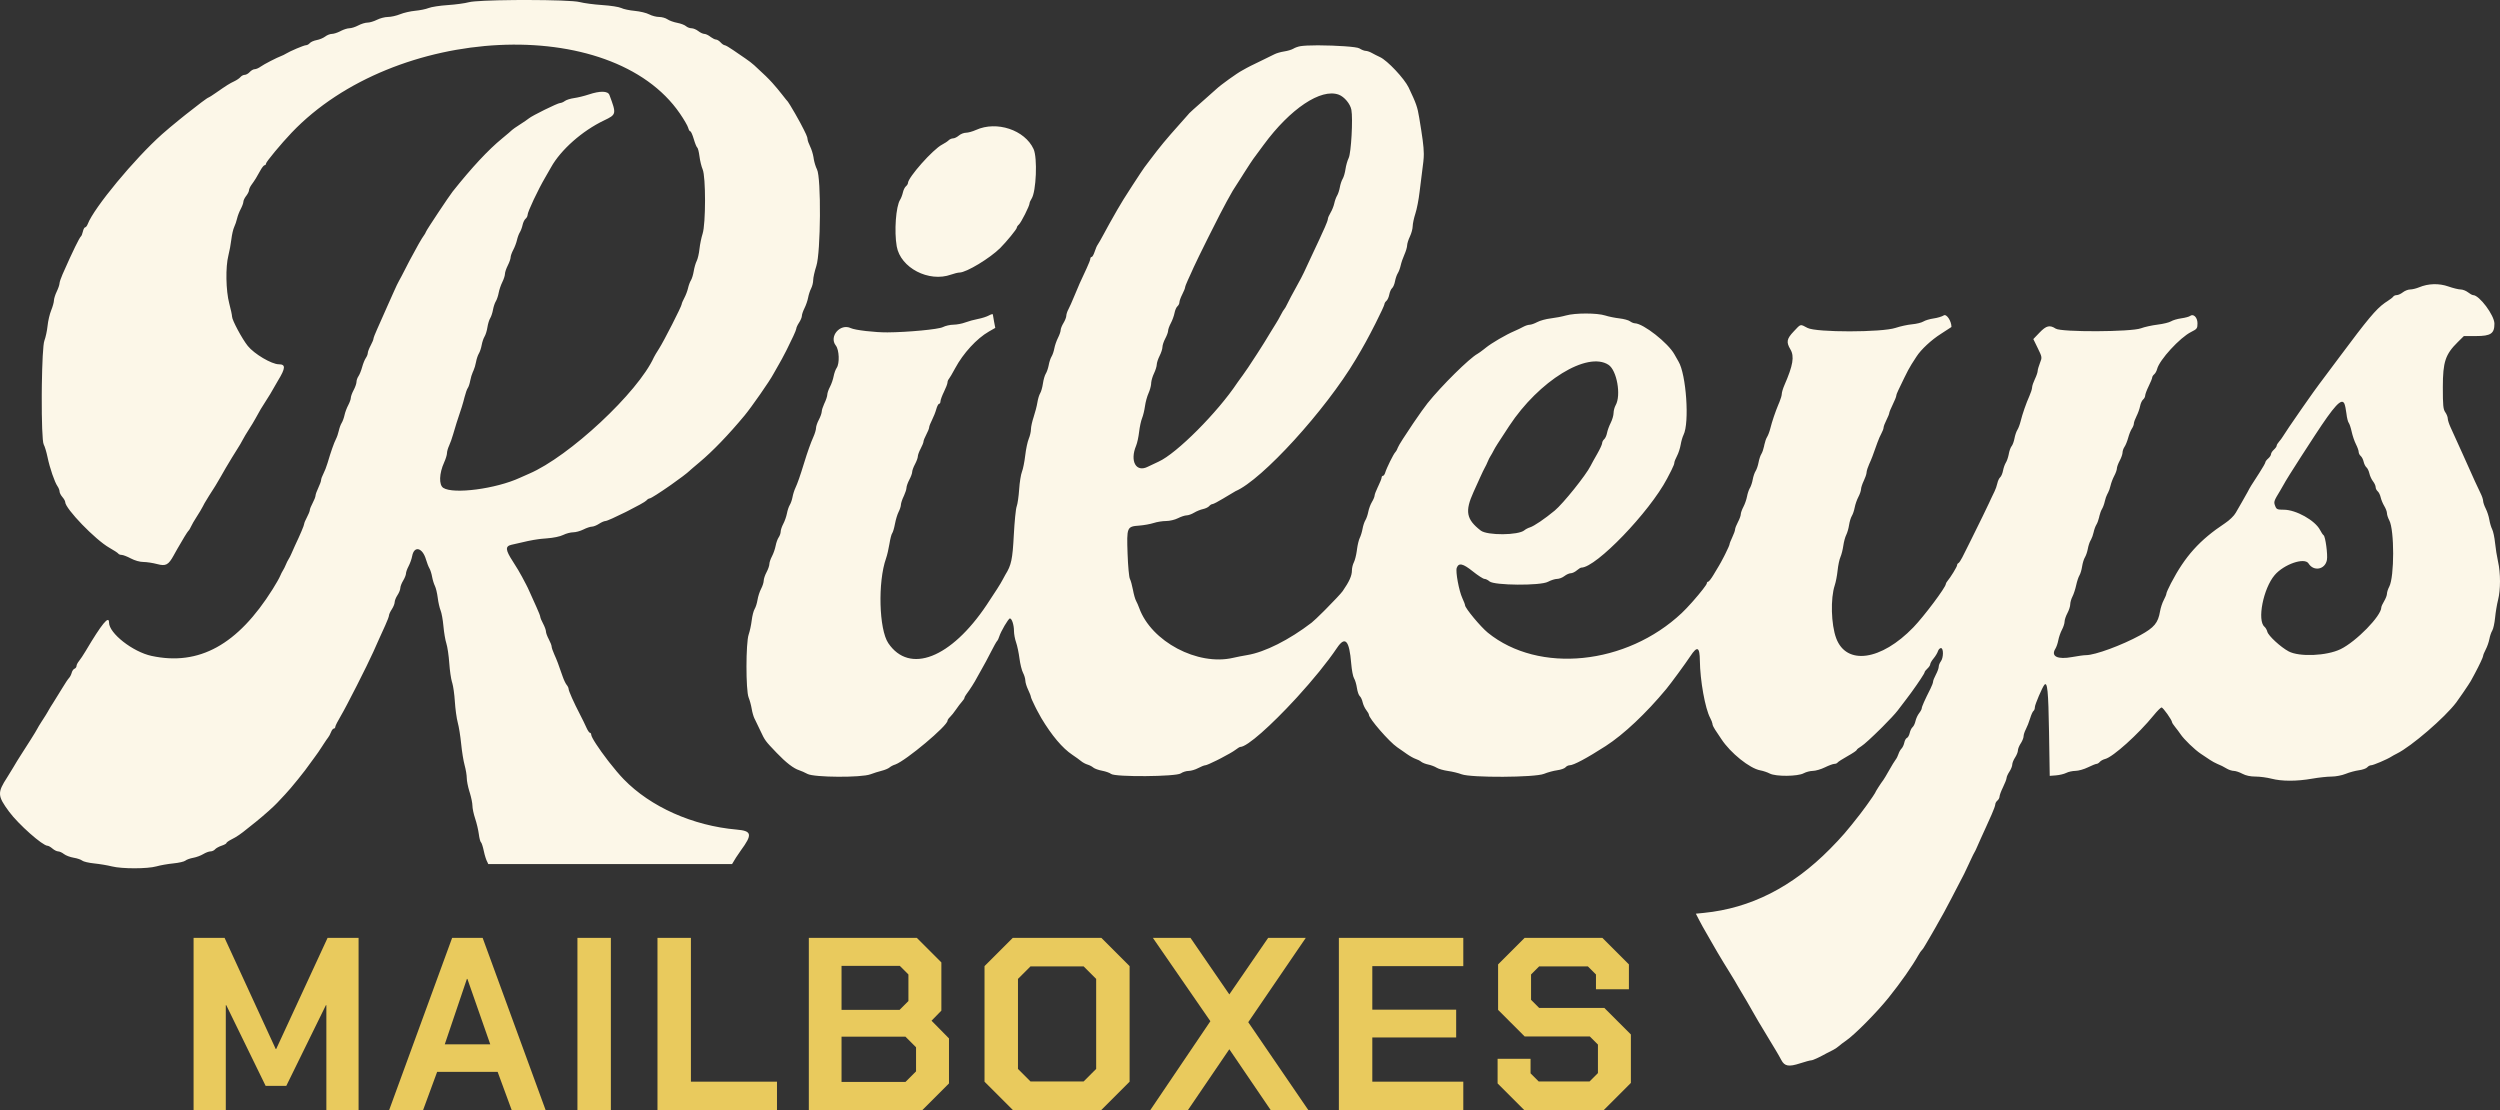 <?xml version="1.0" encoding="UTF-8"?>
<svg width="732px" height="325px" viewBox="0 0 732 325" version="1.1" xmlns="http://www.w3.org/2000/svg" xmlns:xlink="http://www.w3.org/1999/xlink">
    <rect x="0" y="0" width="732" height="325" fill="#333333" stroke="none"/>
    <title>logo-light</title>
    <g id="logo-light" stroke="none" stroke-width="1" fill="none" fill-rule="evenodd">
        <path d="M385.523,13.278 L386.25,13.278 C391.161,13.299 397.277,13.676 398.023,14.164 C398.63,14.562 399.46,14.89 399.867,14.894 C400.273,14.898 401.072,15.165 401.64,15.489 C402.211,15.813 403.31,16.371 404.084,16.729 C406.234,17.72 411.221,23.027 412.458,25.637 C414.696,30.359 415.024,31.304 415.556,34.524 C416.485,40.145 416.866,42.773 416.885,44.922 L416.885,45.258 C416.883,45.48 416.877,45.697 416.868,45.914 L416.85,46.255 C416.805,46.993 416.718,47.738 416.599,48.606 C416.321,50.639 415.893,54.069 415.648,56.229 C415.404,58.388 414.854,61.226 414.425,62.534 C413.997,63.843 413.641,65.518 413.633,66.255 C413.625,66.993 413.258,68.342 412.82,69.252 C412.38,70.161 412.013,71.332 412.005,71.858 C411.997,72.382 411.639,73.591 411.211,74.545 C410.78,75.498 410.29,76.927 410.12,77.719 C409.951,78.512 409.571,79.536 409.277,79.993 C408.981,80.451 408.614,81.516 408.46,82.362 C408.304,83.206 407.924,84.109 407.611,84.367 C407.299,84.625 406.927,85.462 406.783,86.228 C406.641,86.991 406.262,87.833 405.944,88.097 C405.628,88.36 405.367,88.794 405.367,89.06 C405.367,89.328 404.19,91.862 402.751,94.695 C400.485,99.154 399.348,101.223 396.972,105.217 C388.08,120.16 369.512,140.514 361.761,143.814 C361.575,143.892 360.205,144.707 358.664,145.655 L358.26,145.902 C356.716,146.843 355.286,147.592 355.031,147.592 C354.763,147.592 354.323,147.86 354.05,148.185 C353.78,148.511 352.965,148.903 352.241,149.057 C351.516,149.209 350.343,149.686 349.632,150.116 C348.924,150.546 347.937,150.9 347.442,150.9 C346.948,150.9 345.813,151.272 344.92,151.725 C344.009,152.191 342.48,152.553 341.433,152.553 C340.406,152.553 338.769,152.813 337.794,153.132 C336.817,153.452 334.919,153.794 333.576,153.894 C329.947,154.166 329.883,154.32 330.155,162.145 C330.277,165.715 330.584,169.015 330.832,169.481 C331.082,169.947 331.484,171.396 331.727,172.703 C331.967,174.01 332.375,175.451 332.631,175.907 C332.888,176.365 333.302,177.31 333.554,178.012 C337.077,187.83 350.665,195.042 361.066,192.611 C362.091,192.371 363.955,192.006 365.208,191.8 C370.331,190.954 377.481,187.354 384.035,182.325 C384.61,181.883 386.046,180.509 387.617,178.942 L388.144,178.413 C390.354,176.19 392.666,173.754 393.129,173.087 C395.098,170.244 395.845,168.563 395.845,166.974 C395.845,166.297 396.105,165.237 396.424,164.624 C396.722,164.048 397.089,162.589 397.271,161.286 L397.338,160.77 C397.517,159.468 397.863,158.04 398.139,157.5 C398.431,156.922 398.802,155.713 398.96,154.811 C399.12,153.91 399.494,152.781 399.795,152.303 C400.093,151.825 400.473,150.712 400.639,149.83 C400.805,148.949 401.284,147.668 401.702,146.98 C402.123,146.292 402.473,145.453 402.481,145.111 C402.488,144.789 402.9,143.699 403.416,142.626 L403.514,142.425 C404.072,141.287 404.533,140.124 404.535,139.84 C404.537,139.556 404.713,139.323 404.925,139.323 C405.137,139.323 405.436,138.905 405.588,138.393 C405.998,137.016 407.984,132.994 408.548,132.397 C408.818,132.111 409.167,131.473 409.323,130.981 C409.492,130.449 411.503,127.325 413.613,124.208 L414.022,123.606 C415.591,121.302 417.153,119.095 417.995,118.047 C422.114,112.916 430.221,104.905 432.611,103.602 C432.925,103.431 433.696,102.877 434.475,102.268 L434.833,101.985 L435.01,101.843 C436.755,100.427 440.893,98.017 443.457,96.921 C444.254,96.582 445.401,96.03 446.003,95.696 C446.608,95.362 447.45,95.089 447.873,95.089 C448.297,95.089 449.306,94.735 450.115,94.301 C450.926,93.867 452.693,93.386 454.042,93.23 C455.393,93.074 457.417,92.684 458.54,92.364 C461.191,91.609 467.624,91.613 469.982,92.372 C470.991,92.696 472.867,93.08 474.15,93.222 C475.435,93.366 476.832,93.745 477.255,94.067 C477.679,94.387 478.326,94.655 478.69,94.663 C481.166,94.711 488.443,100.429 490.28,103.769 C490.719,104.567 491.247,105.496 491.455,105.838 C493.733,109.562 494.716,123.84 492.934,127.336 C492.644,127.903 492.268,129.205 492.098,130.226 C491.928,131.249 491.441,132.734 491.015,133.528 C490.588,134.322 490.24,135.215 490.24,135.515 C490.24,135.822 490.035,136.375 489.428,137.603 L489.244,137.973 C488.95,138.556 488.58,139.27 488.116,140.15 C482.934,149.99 467.318,166.195 463.018,166.195 C462.804,166.195 462.197,166.567 461.673,167.022 C461.149,167.476 460.356,167.848 459.915,167.848 C459.473,167.848 458.638,168.222 458.06,168.675 C457.481,169.131 456.516,169.503 455.918,169.503 C455.319,169.503 454.112,169.887 453.236,170.354 C451.036,171.534 437.448,171.43 436.116,170.226 C435.678,169.829 435.02,169.503 434.653,169.503 C434.289,169.503 432.742,168.503 431.216,167.282 C428.322,164.966 427.115,164.706 426.532,166.275 C426.138,167.344 427.189,173.021 428.172,175.128 C428.608,176.063 428.966,177.002 428.966,177.214 C428.966,178.048 433.522,183.539 435.64,185.256 C450.557,197.355 476.226,194.748 492.426,179.489 C493.251,178.712 494.319,177.58 495.384,176.387 L495.783,175.937 C497.837,173.604 499.762,171.177 499.762,170.786 C499.762,170.534 499.931,170.328 500.137,170.328 C500.343,170.328 501.04,169.445 501.684,168.366 C501.765,168.231 501.846,168.094 501.928,167.957 L502.172,167.549 C502.495,167.009 502.801,166.499 503.02,166.134 L503.168,165.89 C503.21,165.819 503.247,165.759 503.276,165.711 C503.654,165.087 504.169,164.137 504.671,163.162 L504.921,162.674 L505.023,162.473 L505.221,162.075 C505.872,160.764 506.394,159.615 506.4,159.411 C506.408,159.163 506.775,158.215 507.215,157.306 C507.653,156.397 508.02,155.371 508.028,155.027 C508.036,154.682 508.414,153.706 508.87,152.859 C509.325,152.009 509.699,150.986 509.699,150.584 C509.699,150.182 510.044,149.205 510.466,148.413 C510.888,147.62 511.367,146.247 511.531,145.361 C511.681,144.549 512.012,143.543 512.297,143.013 L512.45,142.748 C512.733,142.218 513.059,141.212 513.2,140.4 C513.356,139.514 513.737,138.397 514.045,137.919 C514.353,137.442 514.74,136.306 514.906,135.397 C515.07,134.487 515.442,133.37 515.733,132.916 C516.002,132.496 516.34,131.513 516.52,130.649 L516.603,130.223 C516.785,129.358 517.125,128.374 517.398,127.955 C517.692,127.5 518.117,126.384 518.341,125.475 C518.84,123.458 519.825,120.55 520.739,118.374 L521.017,117.722 C521.402,116.795 521.706,115.759 521.706,115.347 C521.706,114.903 522.052,113.746 522.476,112.772 C525.005,106.982 525.445,104.355 524.232,102.304 C522.961,100.154 523.133,99.228 525.205,97.037 C527.359,94.759 527.014,94.847 529.248,96.02 C531.811,97.363 551.018,97.349 555.033,96 C556.4,95.54 558.572,95.069 559.861,94.953 C561.15,94.837 562.64,94.469 563.172,94.133 C563.705,93.799 565.058,93.396 566.177,93.238 C567.296,93.08 568.627,92.68 569.133,92.348 C569.94,91.82 571.387,93.987 571.387,95.724 C571.387,95.729 571.368,95.746 571.33,95.775 L571.23,95.847 C570.823,96.134 569.668,96.885 568.317,97.741 C565.514,99.512 562.44,102.374 561.146,104.413 C560.866,104.855 560.214,105.868 559.697,106.664 C559.181,107.459 558.234,109.228 557.593,110.591 C556.953,111.957 556.16,113.6 555.834,114.243 C555.508,114.887 555.233,115.63 555.227,115.896 C555.219,116.162 554.757,117.309 554.196,118.447 C553.636,119.584 553.175,120.707 553.173,120.943 C553.171,121.179 552.797,122.103 552.343,122.994 C551.886,123.886 551.514,124.873 551.514,125.189 C551.514,125.503 551.238,126.254 550.899,126.858 C550.559,127.462 550.021,128.699 549.7,129.608 C548.311,133.55 548.047,134.246 547.316,135.855 C546.922,136.723 546.59,137.747 546.538,138.233 L546.525,138.437 C546.471,138.92 546.126,139.925 545.717,140.77 C545.279,141.679 544.912,142.799 544.904,143.256 C544.896,143.716 544.544,144.737 544.121,145.531 C543.701,146.322 543.221,147.696 543.057,148.583 C542.894,149.469 542.516,150.584 542.218,151.064 C541.92,151.541 541.555,152.743 541.407,153.732 C541.261,154.724 540.885,156.027 540.57,156.632 C540.258,157.236 539.876,158.659 539.72,159.793 C539.565,160.926 539.187,162.413 538.883,163.095 C538.577,163.776 538.204,165.543 538.052,167.022 C537.902,168.499 537.526,170.452 537.219,171.362 C535.938,175.172 536.142,182.853 537.634,186.865 C540.618,194.892 550.791,193.461 560.236,183.685 C563.35,180.462 569.73,171.945 569.73,171.012 C569.73,170.844 569.92,170.482 570.152,170.208 C571.125,169.057 573.029,165.951 573.035,165.505 C573.039,165.241 573.209,164.962 573.411,164.886 C573.613,164.81 574.126,164.06 574.548,163.219 C574.962,162.398 575.387,161.552 575.815,160.697 L576.182,159.963 L576.901,158.523 L577.258,157.805 C579.631,153.032 581.821,148.551 582.443,147.178 C582.514,147.022 582.587,146.861 582.66,146.7 L582.997,145.971 C583.408,145.087 583.804,144.262 584.005,143.872 C584.299,143.302 584.665,142.245 584.821,141.523 C584.975,140.8 585.35,140.002 585.654,139.75 C585.956,139.5 586.331,138.623 586.485,137.801 C586.639,136.98 587.017,135.917 587.325,135.439 C587.61,134.998 587.958,133.997 588.135,133.13 L588.176,132.916 C588.325,132.072 588.655,131.129 588.935,130.725 L589.063,130.559 C589.346,130.156 589.682,129.214 589.838,128.369 C590.006,127.46 590.382,126.342 590.678,125.888 C590.973,125.433 591.397,124.317 591.621,123.408 C592.164,121.215 593.273,118.017 594.22,115.92 C594.61,115.054 594.942,114.028 594.993,113.542 L595.007,113.338 C595.061,112.854 595.404,111.85 595.813,111.005 C596.253,110.096 596.62,109.03 596.628,108.637 C596.636,108.243 596.94,107.179 597.302,106.272 C597.953,104.647 597.943,104.577 596.662,101.951 L595.359,99.28 L597.17,97.391 C599.15,95.328 600.165,95.079 601.916,96.226 C603.542,97.287 624.012,97.205 626.864,96.126 C627.889,95.738 630.085,95.252 631.743,95.049 C633.4,94.845 635.17,94.413 635.676,94.089 C636.18,93.765 637.526,93.37 638.665,93.208 C639.802,93.048 640.955,92.742 641.225,92.528 C642.214,91.742 643.425,92.918 643.425,94.661 C643.425,96.154 643.291,96.338 641.575,97.193 C638.28,98.836 632.277,105.374 631.604,108.051 C631.458,108.635 631.076,109.328 630.758,109.592 C630.437,109.856 630.171,110.282 630.163,110.539 C630.157,110.795 629.693,111.935 629.132,113.072 C628.572,114.209 628.113,115.443 628.111,115.812 C628.107,116.182 627.833,116.712 627.497,116.99 C627.161,117.268 626.768,118.131 626.622,118.907 C626.476,119.682 626.006,121.003 625.575,121.845 C625.147,122.686 624.794,123.666 624.794,124.024 C624.794,124.379 624.534,125.043 624.214,125.499 C623.896,125.952 623.411,127.152 623.139,128.161 C622.867,129.171 622.382,130.37 622.062,130.826 C621.744,131.281 621.482,132.033 621.482,132.497 C621.482,132.962 621.109,134.036 620.655,134.883 C620.198,135.733 619.826,136.756 619.826,137.158 C619.826,137.56 619.478,138.537 619.053,139.331 C618.629,140.122 618.139,141.419 617.964,142.211 C617.806,142.932 617.479,143.844 617.203,144.347 L617.041,144.624 C616.765,145.127 616.444,146.039 616.293,146.758 C616.127,147.552 615.755,148.575 615.466,149.033 C615.202,149.449 614.876,150.334 614.7,151.089 L614.603,151.534 C614.427,152.291 614.101,153.176 613.837,153.592 C613.547,154.05 613.174,155.073 613.008,155.867 C612.857,156.586 612.527,157.511 612.242,158.032 L612.08,158.308 C611.792,158.84 611.466,159.844 611.323,160.656 C611.166,161.544 610.784,162.673 610.474,163.169 C610.164,163.664 609.789,164.874 609.643,165.855 C609.497,166.838 609.147,168.016 608.862,168.473 C608.578,168.929 608.146,170.236 607.9,171.376 C607.655,172.515 607.167,174 606.813,174.678 C606.458,175.355 606.168,176.379 606.166,176.951 C606.164,177.522 605.792,178.683 605.335,179.533 C604.881,180.38 604.509,181.496 604.509,182.012 C604.509,182.529 604.162,183.599 603.74,184.39 C603.318,185.184 602.839,186.557 602.675,187.442 C602.511,188.328 602.131,189.445 601.83,189.923 C600.405,192.186 602.433,193.187 606.785,192.371 C608.378,192.072 610.184,191.828 610.796,191.828 C613.432,191.826 621.275,188.941 626.658,185.993 C630.762,183.745 631.891,182.385 632.457,179.013 C632.627,177.99 633.116,176.505 633.542,175.711 C633.969,174.918 634.317,174.062 634.317,173.812 C634.317,173.56 634.923,172.195 635.662,170.776 C639.806,162.837 644.039,158.136 651.488,153.196 C652.791,152.335 654.148,151.016 654.623,150.15 C655.085,149.311 655.908,147.882 656.454,146.972 C656.999,146.063 657.733,144.759 658.086,144.078 C658.82,142.659 659.103,142.199 661.531,138.467 C662.502,136.972 663.298,135.571 663.298,135.355 C663.298,135.137 663.671,134.641 664.125,134.252 C664.581,133.862 664.954,133.292 664.954,132.984 C664.954,132.676 665.326,132.087 665.783,131.675 C666.237,131.263 666.609,130.738 666.609,130.508 C666.609,130.276 666.92,129.746 667.298,129.328 C667.676,128.911 668.189,128.215 668.437,127.783 C668.855,127.053 671.196,123.62 673.621,120.13 L674.107,119.433 L674.543,118.807 C676.574,115.9 678.499,113.19 679.23,112.244 C679.271,112.192 679.343,112.097 679.443,111.966 L679.576,111.79 C680.449,110.631 682.694,107.627 685.106,104.391 C693.135,93.61 695.661,90.543 698.227,88.72 L698.427,88.58 C698.494,88.534 698.561,88.489 698.628,88.445 L698.83,88.313 L698.932,88.249 C699.788,87.709 700.609,87.073 700.755,86.837 C700.901,86.602 701.358,86.408 701.77,86.408 C702.181,86.408 702.991,86.036 703.57,85.58 C704.15,85.126 705.111,84.755 705.71,84.755 C706.306,84.755 707.481,84.467 708.32,84.119 C711.016,82.994 714.133,82.908 716.897,83.883 C718.257,84.361 719.862,84.755 720.465,84.755 C721.069,84.755 722.036,85.126 722.614,85.58 C723.193,86.036 723.87,86.408 724.118,86.408 C725.945,86.408 730.367,92.328 730.367,94.773 C730.367,97.677 729.302,98.397 724.997,98.397 L721.423,98.397 L719.646,100.154 C716.001,103.757 715.274,105.934 715.264,113.278 C715.258,118.725 715.366,119.84 715.981,120.709 C716.379,121.271 716.705,122.097 716.705,122.542 C716.705,122.988 717.078,124.155 717.534,125.137 C717.988,126.118 718.755,127.805 719.236,128.885 C719.716,129.964 720.581,131.871 721.157,133.122 C722.236,135.461 723.253,137.728 724.682,140.978 C725.133,142.001 725.851,143.526 726.278,144.366 C726.706,145.207 727.056,146.237 727.056,146.656 C727.056,147.074 727.403,148.097 727.827,148.927 C728.251,149.758 728.722,151.212 728.874,152.159 C729.026,153.104 729.4,154.372 729.707,154.973 C730.013,155.575 730.393,157.368 730.553,158.961 C730.712,160.552 731.108,163.029 731.432,164.464 C732.189,167.8 732.189,172.659 731.434,175.643 C731.108,176.927 730.716,179.279 730.561,180.87 C730.407,182.463 730.035,184.156 729.735,184.634 C729.432,185.114 729.052,186.229 728.888,187.115 C728.726,188 728.245,189.373 727.823,190.167 C727.401,190.958 727.056,191.814 727.056,192.064 C727.056,192.403 725.962,194.721 724.679,197.132 L724.411,197.632 L724.14,198.13 C723.922,198.528 723.603,199.111 723.433,199.427 C723.247,199.77 722.366,201.101 721.432,202.475 L721.08,202.99 C720.319,204.104 719.574,205.168 719.191,205.676 C715.853,210.107 706.01,218.584 701.802,220.653 C701.232,220.933 700.487,221.344 700.145,221.568 C698.966,222.338 694.888,224.073 694.256,224.073 C693.907,224.073 693.399,224.343 693.125,224.673 C692.85,225.002 691.755,225.388 690.692,225.53 C689.629,225.672 687.886,226.146 686.819,226.583 C685.742,227.025 683.902,227.379 682.679,227.381 C681.47,227.381 678.896,227.659 676.96,227.999 C672.474,228.788 668.127,228.788 665.094,227.999 C663.783,227.659 661.675,227.379 660.41,227.379 C658.9,227.379 657.579,227.095 656.566,226.553 C655.716,226.098 654.601,225.724 654.088,225.72 C653.574,225.716 652.689,225.444 652.12,225.116 C650.773,224.339 650.461,224.183 649.222,223.665 C648.651,223.427 647.705,222.91 647.114,222.516 C646.524,222.122 645.3,221.306 644.394,220.703 C642.612,219.52 639.457,216.471 638.456,214.968 C638.116,214.454 637.418,213.523 636.905,212.895 C636.393,212.27 635.972,211.624 635.972,211.462 C635.972,210.843 633.328,207.123 632.902,207.143 C632.655,207.153 631.614,208.194 630.592,209.453 C626.102,214.972 618.677,221.654 616.403,222.224 C615.799,222.376 615.09,222.76 614.824,223.079 C614.559,223.397 614.133,223.661 613.877,223.663 C613.619,223.665 612.478,224.125 611.339,224.682 C610.2,225.242 608.56,225.706 607.695,225.712 C606.831,225.72 605.62,225.986 605.005,226.302 C604.391,226.617 603.049,226.943 602.024,227.025 L600.161,227.173 L599.955,214.275 C599.76,202.272 599.478,199.447 598.577,200.535 C597.965,201.274 595.813,206.329 595.813,207.027 C595.813,207.507 595.633,208.012 595.411,208.15 C595.188,208.286 594.742,209.274 594.418,210.345 C594.093,211.414 593.531,212.847 593.167,213.531 C592.804,214.213 592.504,215.142 592.502,215.598 C592.498,216.014 592.185,216.831 591.785,217.489 L591.562,217.84 C591.161,218.498 590.848,219.314 590.845,219.731 C590.843,220.185 590.47,221.117 590.018,221.798 C589.565,222.48 589.193,223.411 589.189,223.865 C589.187,224.321 588.813,225.25 588.36,225.932 C587.908,226.615 587.532,227.451 587.524,227.793 C587.514,228.134 587.049,229.344 586.489,230.479 C585.928,231.616 585.47,232.85 585.468,233.219 C585.464,233.589 585.184,234.125 584.841,234.407 C584.501,234.691 584.221,235.19 584.221,235.516 C584.221,235.844 583.746,237.171 583.164,238.464 C582.583,239.758 581.859,241.373 581.554,242.056 C581.252,242.738 580.532,244.319 579.957,245.57 C579.383,246.82 578.804,248.123 578.672,248.463 C578.538,248.804 578.26,249.362 578.049,249.704 C577.992,249.798 577.898,249.974 577.779,250.208 L577.626,250.515 C577.38,251.013 577.069,251.67 576.758,252.349 L576.552,252.804 C575.937,254.169 575.277,255.564 575.085,255.904 C574.891,256.246 573.585,258.757 572.184,261.485 C572.084,261.68 571.983,261.876 571.881,262.073 L571.422,262.957 C570.64,264.46 569.87,265.913 569.314,266.936 L569.115,267.299 C568.928,267.64 568.774,267.914 568.665,268.101 C568.175,268.935 567.52,270.098 567.139,270.811 L566.944,271.177 C566.56,271.891 565.891,273.054 565.386,273.888 C564.834,274.797 564.069,276.1 563.687,276.782 C563.304,277.464 562.856,278.115 562.692,278.229 C562.528,278.343 562.083,278.993 561.703,279.676 C559.947,282.822 556.566,287.65 553.013,292.077 C549.518,296.432 543.077,302.943 540.538,304.688 C539.71,305.255 538.721,306.007 538.338,306.359 C537.956,306.71 537.179,307.22 536.609,307.494 C536.04,307.766 535.296,308.144 534.953,308.333 C532.695,309.591 530.78,310.474 530.317,310.468 C530.021,310.464 528.544,310.864 527.036,311.354 C523.744,312.423 522.53,312.209 521.572,310.384 C521.179,309.639 520.445,308.345 519.936,307.51 C519.609,306.971 519.007,305.974 518.376,304.927 L518.031,304.353 C517.8,303.97 517.572,303.59 517.358,303.232 C516.447,301.713 515.288,299.792 514.786,298.961 C514.281,298.131 513.569,296.894 513.204,296.213 C512.838,295.529 512.093,294.228 511.549,293.318 C510.644,291.808 509.8,290.386 509.094,289.178 L508.722,288.541 C508.425,288.03 508.158,287.567 507.93,287.166 C507.525,286.456 506.831,285.319 506.388,284.637 C505.944,283.954 505.197,282.744 504.727,281.949 C504.256,281.153 503.42,279.758 502.867,278.849 C502.313,277.939 501.562,276.636 501.198,275.954 C500.831,275.273 500.087,273.97 499.538,273.06 C498.992,272.151 498.095,270.534 497.547,269.468 L496.548,267.527 L498.88,267.295 C512.578,265.934 524.792,259.74 535.836,248.554 C539.245,245.101 540.797,243.306 544.668,238.334 C545.108,237.77 545.705,236.965 546.316,236.121 L546.622,235.697 L546.893,235.319 C547.97,233.811 548.948,232.384 549.025,232.178 L549.03,232.158 C549.03,231.96 550.817,229.162 551.422,228.412 C551.606,228.186 552.383,226.883 553.149,225.52 C553.914,224.155 554.769,222.76 555.049,222.418 C555.327,222.078 555.696,221.342 555.866,220.785 C556.038,220.227 556.442,219.506 556.765,219.184 C557.087,218.862 557.455,218.074 557.583,217.435 C557.711,216.793 558.058,216.177 558.352,216.066 C558.646,215.952 559.011,215.302 559.161,214.62 C559.311,213.939 559.689,213.169 560.001,212.909 C560.314,212.652 560.698,211.848 560.856,211.124 C561.014,210.401 561.493,209.365 561.919,208.824 C562.344,208.282 562.692,207.631 562.692,207.377 C562.69,206.933 563.597,204.896 565.23,201.666 C565.656,200.824 566.005,199.893 566.005,199.593 C566.005,199.293 566.377,198.354 566.833,197.506 C567.288,196.657 567.66,195.626 567.66,195.214 C567.66,194.802 567.934,194.104 568.269,193.663 C569.079,192.591 569.109,189.759 568.309,189.759 C567.982,189.759 567.584,190.179 567.424,190.688 C567.264,191.2 566.693,192.146 566.155,192.787 C565.616,193.431 565.176,194.192 565.176,194.48 C565.176,194.77 564.804,195.342 564.349,195.753 C563.893,196.165 563.521,196.661 563.521,196.853 C563.521,197.152 561.711,199.881 559.819,202.498 L559.484,202.958 C559.038,203.569 558.593,204.165 558.172,204.714 C557.357,205.778 556.224,207.265 555.654,208.018 C554.93,208.977 553.136,210.882 551.207,212.814 L550.653,213.366 C548.244,215.754 545.764,218.047 544.992,218.5 C544.254,218.934 543.647,219.426 543.647,219.593 C543.647,219.761 542.438,220.573 540.961,221.398 C539.481,222.224 538.166,223.069 538.038,223.279 C537.908,223.487 537.488,223.661 537.103,223.663 C536.717,223.665 535.47,224.125 534.333,224.682 C533.194,225.242 531.61,225.706 530.814,225.716 C530.017,225.724 528.806,226.038 528.121,226.411 C526.394,227.359 519.918,227.413 518.187,226.493 C517.502,226.132 516.247,225.71 515.398,225.556 C512.322,225 506.687,220.477 504.034,216.431 C503.436,215.518 502.601,214.267 502.181,213.651 C501.797,213.085 501.476,212.413 501.423,212.078 L501.409,211.913 C501.363,211.572 501.083,210.848 500.745,210.223 C499.264,207.471 497.785,199.247 497.721,193.427 C497.679,189.393 496.958,189.053 494.942,192.116 C493.541,194.244 489.227,200.127 487.872,201.76 C481.959,208.884 475.401,215.056 470.16,218.432 C464.626,221.996 460.736,224.073 459.587,224.073 C459.197,224.073 458.652,224.343 458.378,224.673 C458.104,225.002 457.009,225.388 455.946,225.53 C454.883,225.672 453.141,226.146 452.075,226.583 C449.436,227.665 430.656,227.757 427.931,226.701 C427.02,226.348 425.233,225.916 423.96,225.738 C422.687,225.562 421.197,225.134 420.649,224.786 C420.098,224.439 418.997,224.021 418.201,223.861 C417.404,223.699 416.473,223.331 416.131,223.041 C415.789,222.754 415.068,222.382 414.53,222.218 C413.991,222.052 412.78,221.374 411.839,220.709 C411.638,220.566 411.422,220.414 411.203,220.259 L410.762,219.95 C410.1,219.486 409.458,219.041 409.093,218.79 C406.761,217.199 400.813,210.355 400.813,209.264 C400.813,209.056 400.465,208.444 400.039,207.902 C399.612,207.359 399.136,206.323 398.978,205.6 C398.82,204.878 398.441,204.081 398.139,203.831 C397.837,203.581 397.462,202.498 397.306,201.424 C397.15,200.353 396.772,199.086 396.468,198.612 C396.163,198.136 395.787,196.183 395.633,194.27 C395.086,187.462 393.873,186.133 391.469,189.709 C388.613,193.959 384.331,199.165 379.933,203.986 L379.238,204.744 C372.28,212.288 365.203,218.698 363.16,218.698 C362.982,218.698 362.348,219.08 361.751,219.55 C361.116,220.048 359.318,221.061 357.503,222.003 L356.959,222.282 L356.689,222.419 L356.156,222.686 C354.579,223.468 353.22,224.073 352.915,224.073 C352.615,224.073 351.674,224.445 350.825,224.898 C349.975,225.354 348.714,225.726 348.021,225.726 C347.328,225.726 346.299,226.052 345.737,226.449 C344.364,227.421 326.464,227.555 325.315,226.601 C324.935,226.288 323.756,225.868 322.695,225.67 C321.632,225.472 320.471,225.054 320.11,224.74 C319.752,224.427 318.993,224.033 318.423,223.867 C317.854,223.701 317.016,223.249 316.561,222.868 C316.105,222.484 314.942,221.644 313.975,221.001 C311.091,219.078 307.962,215.372 304.877,210.223 C304.515,209.619 304.06,208.78 303.613,207.915 L303.37,207.441 L303.31,207.322 L303.018,206.736 C302.371,205.427 301.856,204.278 301.848,204.059 C301.84,203.811 301.474,202.863 301.036,201.954 C300.595,201.044 300.227,199.837 300.219,199.267 C300.209,198.7 299.905,197.676 299.54,196.995 C299.178,196.311 298.71,194.418 298.501,192.785 C298.291,191.154 297.845,189.037 297.509,188.084 C297.17,187.129 296.894,185.639 296.894,184.774 C296.894,182.989 296.277,181.078 295.703,181.078 C295.269,181.078 293.039,184.878 292.55,186.453 C292.39,186.969 292.151,187.477 291.991,187.65 L291.923,187.714 C291.72,187.93 290.919,189.364 290.09,191 C289.225,192.705 288.078,194.844 287.54,195.753 C287.001,196.663 286.327,197.872 286.038,198.44 C285.44,199.629 283.933,201.996 283.026,203.175 C282.684,203.621 282.405,204.131 282.405,204.312 C282.405,204.494 282.079,204.996 281.681,205.428 C281.282,205.86 280.49,206.901 279.921,207.74 C279.351,208.582 278.56,209.571 278.162,209.941 C277.763,210.311 277.437,210.793 277.437,211.013 C277.437,212.52 265.263,222.708 262.157,223.84 L262.027,223.883 C261.507,224.041 260.8,224.417 260.456,224.716 C260.11,225.018 259.087,225.448 258.178,225.674 C257.271,225.898 255.784,226.366 254.873,226.713 C252.211,227.727 238.391,227.649 236.443,226.611 C235.648,226.188 234.561,225.704 234.025,225.536 C232.365,225.014 230.141,223.301 227.393,220.425 C224.012,216.887 224.006,216.879 222.629,213.943 C222.103,212.82 221.491,211.55 221.128,210.818 L220.988,210.54 L220.931,210.429 C220.637,209.861 220.261,208.56 220.096,207.537 C219.93,206.513 219.526,205.024 219.198,204.228 C218.349,202.174 218.361,188.188 219.216,185.771 C219.546,184.836 219.944,182.979 220.102,181.644 C220.261,180.311 220.645,178.811 220.957,178.316 C221.27,177.82 221.652,176.611 221.804,175.629 C221.958,174.646 222.429,173.195 222.849,172.403 C223.269,171.61 223.614,170.54 223.614,170.025 C223.614,169.509 223.988,168.392 224.442,167.544 C224.899,166.695 225.271,165.623 225.271,165.161 C225.271,164.7 225.615,163.674 226.038,162.881 C226.46,162.089 226.94,160.706 227.107,159.809 C227.273,158.911 227.673,157.8 227.995,157.34 C228.318,156.878 228.582,156.123 228.582,155.659 C228.582,155.193 228.928,154.166 229.351,153.372 C229.771,152.581 230.251,151.208 230.416,150.322 C230.58,149.437 230.956,148.319 231.254,147.842 C231.551,147.364 231.911,146.32 232.053,145.525 C232.195,144.729 232.577,143.52 232.904,142.837 C233.488,141.615 234.315,139.247 235.428,135.603 C236.433,132.315 237.382,129.652 238.166,127.909 C238.589,126.976 238.933,125.813 238.933,125.325 C238.933,124.837 239.305,123.744 239.762,122.894 C240.216,122.047 240.595,120.977 240.603,120.52 C240.61,120.095 240.926,119.099 241.324,118.231 L241.417,118.033 C241.858,117.124 242.224,116.004 242.232,115.547 C242.238,115.089 242.59,114.065 243.013,113.272 C243.435,112.48 243.915,111.097 244.082,110.2 C244.248,109.302 244.648,108.191 244.97,107.731 C245.883,106.43 245.735,102.456 244.728,101.177 C242.642,98.529 246.023,94.599 249.116,96.076 C250.353,96.668 256.172,97.343 259.841,97.321 C265.767,97.287 274.819,96.426 276.07,95.776 C276.798,95.398 278.196,95.081 279.174,95.071 C280.155,95.061 281.701,94.767 282.611,94.417 C283.522,94.069 285.2,93.607 286.337,93.394 C287.476,93.18 288.919,92.718 289.546,92.37 C290.172,92.02 290.693,91.884 290.703,92.068 C290.713,92.252 290.877,93.214 291.069,94.203 L291.417,96.006 L289.514,97.097 C286.006,99.108 282.023,103.442 279.693,107.783 C278.864,109.328 278.017,110.769 277.811,110.985 C277.605,111.201 277.431,111.665 277.423,112.019 C277.417,112.37 276.952,113.59 276.392,114.725 C275.832,115.862 275.371,117.118 275.369,117.515 C275.367,117.913 275.187,118.239 274.969,118.239 C274.749,118.239 274.38,118.937 274.15,119.79 C273.92,120.644 273.353,122.077 272.893,122.978 C272.461,123.82 272.105,124.725 272.059,125.081 L272.049,125.216 C272.004,125.567 271.651,126.435 271.225,127.228 C270.771,128.075 270.399,129.005 270.399,129.294 C270.399,129.582 270.026,130.512 269.57,131.361 C269.114,132.209 268.741,133.232 268.741,133.634 C268.741,134.036 268.369,135.059 267.915,135.909 C267.458,136.756 267.086,137.779 267.086,138.181 C267.086,138.585 266.713,139.606 266.257,140.456 C265.803,141.303 265.424,142.373 265.416,142.831 C265.409,143.257 265.093,144.251 264.695,145.119 L264.602,145.317 C264.161,146.227 263.795,147.344 263.785,147.798 C263.777,148.253 263.477,149.183 263.118,149.866 C262.762,150.548 262.28,152.129 262.047,153.38 C261.817,154.63 261.451,155.867 261.235,156.129 C261.018,156.391 260.656,157.786 260.43,159.229 C260.202,160.672 259.751,162.599 259.429,163.508 C256.993,170.374 257.363,184.278 260.09,188.312 C266.289,197.482 278.45,192.747 288.917,177.084 C291.393,173.379 293.045,170.782 293.477,169.917 C293.759,169.347 294.166,168.603 294.378,168.262 C296.111,165.489 296.468,163.814 296.842,156.678 C297.05,152.703 297.428,148.919 297.687,148.267 C297.943,147.616 298.267,145.383 298.407,143.306 C298.545,141.229 298.916,138.901 299.228,138.131 C299.54,137.364 299.971,135.223 300.183,133.378 C300.395,131.531 300.86,129.33 301.216,128.485 C301.572,127.639 301.862,126.384 301.862,125.697 C301.862,125.007 302.223,123.374 302.661,122.065 C303.099,120.757 303.59,118.853 303.748,117.835 C303.908,116.818 304.275,115.608 304.561,115.149 C304.849,114.689 305.215,113.398 305.373,112.28 C305.532,111.161 305.91,109.86 306.216,109.386 C306.497,108.949 306.846,107.951 307.029,107.085 L307.071,106.872 C307.235,105.962 307.607,104.845 307.898,104.391 C308.188,103.935 308.554,102.864 308.71,102.008 C308.867,101.153 309.347,99.766 309.775,98.924 C310.206,98.083 310.558,97.065 310.558,96.666 C310.558,96.264 310.928,95.326 311.385,94.583 C311.839,93.837 312.212,92.886 312.212,92.466 C312.214,92.046 312.482,91.209 312.81,90.605 C313.14,90.002 313.901,88.299 314.502,86.821 C315.665,83.965 316.441,82.214 318.175,78.546 C318.767,77.293 319.252,76.038 319.252,75.756 C319.252,75.476 319.424,75.246 319.634,75.246 C319.844,75.246 320.241,74.549 320.515,73.695 C320.791,72.842 321.179,71.938 321.378,71.686 C321.578,71.434 322.426,69.947 323.265,68.38 C323.671,67.623 324.104,66.827 324.547,66.022 L324.994,65.216 C326.489,62.526 328.035,59.857 328.986,58.342 C329.645,57.294 330.543,55.893 331.449,54.492 L331.789,53.968 C333.317,51.614 334.788,49.389 335.092,48.994 C335.266,48.766 335.968,47.836 336.651,46.927 C339.702,42.873 341.337,40.896 345.497,36.241 C346.387,35.245 347.212,34.314 347.72,33.735 L347.896,33.535 C348.082,33.321 348.201,33.182 348.233,33.141 C348.347,32.993 350.023,31.482 351.958,29.785 L352.166,29.603 L352.577,29.241 C354.281,27.743 355.822,26.375 356.152,26.063 C357.469,24.824 362.215,21.414 363.703,20.638 C363.961,20.502 364.546,20.176 365,19.911 C365.187,19.803 365.593,19.592 366.125,19.325 L366.498,19.139 C367.21,18.784 368.08,18.362 368.933,17.956 C370.641,17.146 372.521,16.225 373.111,15.907 C373.702,15.591 375.005,15.209 376.01,15.061 C377.013,14.912 378.224,14.548 378.7,14.252 C379.176,13.956 380.107,13.626 380.77,13.518 C381.741,13.359 383.494,13.285 385.523,13.278 Z M169.738,0.606 C170.961,0.93 173.942,1.326 176.362,1.481 C178.784,1.639 181.282,2.029 181.915,2.349 C182.547,2.671 184.317,3.047 185.846,3.184 C187.378,3.324 189.279,3.782 190.072,4.202 C190.867,4.622 192.176,4.965 192.983,4.965 C193.789,4.965 194.89,5.273 195.427,5.651 C195.965,6.027 197.25,6.493 198.283,6.684 C199.314,6.878 200.467,7.314 200.846,7.654 C201.222,7.994 201.951,8.273 202.467,8.273 C202.981,8.273 203.878,8.645 204.457,9.101 C205.035,9.555 205.832,9.926 206.226,9.926 C206.588,9.926 207.286,10.239 207.845,10.642 L208.142,10.866 C208.695,11.267 209.342,11.58 209.643,11.58 C209.97,11.58 210.574,11.953 210.986,12.407 C211.399,12.863 211.939,13.237 212.19,13.241 C212.44,13.245 213.575,13.9 214.714,14.7 C215.851,15.499 217.46,16.603 218.287,17.148 C219.114,17.696 220.257,18.573 220.827,19.099 C224.006,22.025 224.781,22.779 226.118,24.238 C226.924,25.122 228.23,26.681 229.016,27.704 C229.803,28.727 230.556,29.657 230.688,29.771 C230.815,29.879 231.765,31.454 232.705,33.078 L232.972,33.542 C233.504,34.468 234.007,35.366 234.325,35.971 C236.004,39.159 236.449,40.155 236.449,40.72 C236.449,41.082 236.795,42.07 237.218,42.913 C237.607,43.686 238.022,45.034 238.192,46.041 L238.272,46.572 C238.441,47.574 238.847,48.884 239.221,49.613 C240.468,52.034 240.318,73.907 239.027,77.873 C238.521,79.432 238.104,81.293 238.102,82.006 C238.1,82.722 237.828,83.827 237.496,84.461 C237.165,85.096 236.769,86.306 236.615,87.149 C236.463,87.991 235.988,89.372 235.564,90.215 C235.14,91.059 234.791,92.082 234.789,92.488 C234.789,92.896 234.417,93.787 233.965,94.469 C233.512,95.15 233.14,95.97 233.14,96.29 C233.137,96.67 231.811,99.518 230.404,102.302 L230.122,102.857 C229.322,104.424 228.522,105.915 227.949,106.872 C227.403,107.781 226.716,108.99 226.424,109.558 C225.463,111.421 220.034,119.224 217.985,121.687 C213.252,127.372 208.652,132.141 204.763,135.397 C204.054,135.989 203.387,136.553 202.894,136.973 L202.664,137.171 C202.449,137.355 202.283,137.499 202.183,137.589 L202.106,137.659 L201.999,137.766 C201.235,138.513 198.946,140.222 196.582,141.885 L196.014,142.283 C193.268,144.196 190.577,145.939 190.202,145.939 C189.962,145.939 189.536,146.215 189.255,146.554 C188.949,146.923 186.369,148.327 183.677,149.684 L183.054,149.996 C180.356,151.339 177.712,152.553 177.279,152.555 C176.918,152.557 176.066,152.929 175.381,153.38 C174.699,153.832 173.76,154.202 173.295,154.204 C172.831,154.206 171.72,154.578 170.827,155.033 C169.934,155.487 168.583,155.859 167.824,155.859 C167.068,155.859 165.757,156.207 164.912,156.63 C163.995,157.09 162.039,157.496 160.064,157.636 C159.53,157.674 159.036,157.715 158.549,157.767 L158.132,157.813 L157.714,157.865 C155.825,158.113 153.769,158.553 149.713,159.519 C147.893,159.952 147.987,161.034 150.131,164.334 C151.166,165.927 152.389,167.972 152.849,168.881 C153.31,169.791 153.85,170.814 154.05,171.156 C154.251,171.498 154.781,172.613 155.225,173.636 C155.672,174.66 156.525,176.555 157.119,177.848 C157.714,179.141 158.2,180.398 158.2,180.64 C158.2,180.882 158.572,181.776 159.029,182.623 C159.483,183.473 159.855,184.494 159.855,184.898 C159.855,185.3 160.228,186.323 160.684,187.171 C161.139,188.02 161.513,188.975 161.513,189.295 C161.513,189.613 161.859,190.64 162.284,191.574 C163.056,193.279 163.547,194.576 164.728,198.028 C165.078,199.052 165.615,200.181 165.923,200.541 C166.229,200.898 166.481,201.422 166.481,201.702 C166.481,202.276 168.041,205.772 169.822,209.19 C170.475,210.441 171.314,212.16 171.688,213.013 C172.06,213.867 172.533,214.564 172.735,214.564 C172.939,214.564 173.105,214.806 173.105,215.1 C173.105,215.872 175.366,219.267 177.956,222.634 L178.39,223.194 C179.845,225.058 181.369,226.868 182.63,228.168 C190.464,236.254 202.875,241.786 215.683,242.902 C220.181,243.294 220.375,244.299 216.88,249.064 C216.058,250.181 214.861,252.063 214.348,253.001 L142.971,252.999 C142.873,252.736 142.774,252.519 142.682,252.374 C142.388,251.911 141.928,250.471 141.659,249.178 C141.389,247.883 141.013,246.728 140.823,246.61 C140.631,246.492 140.35,245.418 140.2,244.225 C140.048,243.032 139.566,240.985 139.125,239.676 C138.687,238.368 138.327,236.671 138.327,235.906 C138.327,235.188 137.999,233.569 137.584,232.197 L137.415,231.655 C136.998,230.277 136.671,228.608 136.671,227.829 C136.671,226.999 136.389,225.302 136.043,224.059 C135.698,222.816 135.24,219.997 135.028,217.797 C134.815,215.596 134.369,212.805 134.037,211.596 C133.702,210.385 133.318,207.599 133.182,205.4 C133.052,203.299 132.715,200.91 132.419,199.942 L132.339,199.696 C132.043,198.728 131.696,196.318 131.549,194.19 C131.396,191.968 131.012,189.363 130.698,188.404 C130.384,187.444 129.997,185.17 129.837,183.351 C129.679,181.532 129.305,179.453 129.004,178.729 C128.704,178.008 128.326,176.333 128.166,175.01 C128.003,173.686 127.631,172.131 127.339,171.556 C127.047,170.978 126.676,169.769 126.516,168.867 C126.358,167.966 126.006,166.856 125.733,166.403 C125.461,165.947 125.013,164.794 124.735,163.84 C123.71,160.31 121.26,159.697 120.681,162.827 C120.529,163.656 120.058,164.984 119.636,165.775 C119.214,166.569 118.869,167.54 118.869,167.936 C118.869,168.332 118.497,169.265 118.043,170.009 C117.588,170.754 117.214,171.736 117.212,172.189 C117.21,172.645 116.838,173.574 116.385,174.256 C115.933,174.938 115.561,175.869 115.557,176.323 C115.555,176.779 115.18,177.708 114.728,178.39 C114.275,179.073 113.905,179.875 113.903,180.173 C113.901,180.47 113.415,181.774 112.82,183.067 C112.224,184.36 111.387,186.209 110.956,187.175 C110.526,188.142 109.779,189.817 109.297,190.896 C107.525,194.858 101.362,206.993 99.797,209.603 C98.91,211.08 98.181,212.522 98.175,212.807 C98.171,213.091 97.977,213.323 97.743,213.323 C97.511,213.323 97.14,213.793 96.922,214.369 C96.704,214.942 96.33,215.64 96.093,215.918 C95.883,216.163 95.248,217.094 94.606,218.09 L94.35,218.49 C93.627,219.627 92.654,221.045 92.186,221.638 C91.72,222.232 91.057,223.135 90.715,223.649 C89.49,225.488 85.09,230.935 83.494,232.588 C83.254,232.838 82.199,233.963 81.152,235.088 C80.103,236.214 77.305,238.706 74.929,240.627 C71.468,243.43 70.284,244.357 68.997,245.115 L68.768,245.248 C68.422,245.445 68.059,245.637 67.634,245.856 C66.894,246.238 66.289,246.686 66.289,246.853 C66.289,247.021 65.651,247.369 64.872,247.625 C64.093,247.883 63.232,248.363 62.958,248.69 C62.686,249.02 62.087,249.29 61.629,249.29 C61.173,249.29 60.216,249.646 59.507,250.082 C58.797,250.517 57.469,251.007 56.559,251.169 C55.648,251.329 54.625,251.701 54.283,251.99 C53.94,252.282 52.357,252.648 50.764,252.802 C49.17,252.958 46.946,253.348 45.823,253.669 C43.189,254.419 35.682,254.425 32.738,253.677 C31.495,253.362 29.173,252.972 27.579,252.812 C25.984,252.65 24.4,252.278 24.06,251.982 C23.718,251.689 22.601,251.311 21.576,251.143 C20.551,250.975 19.268,250.489 18.725,250.064 C18.181,249.638 17.418,249.29 17.028,249.29 C16.64,249.29 15.891,248.918 15.364,248.463 C14.84,248.009 14.187,247.637 13.915,247.637 C12.478,247.637 5.382,241.347 2.671,237.669 C-0.766,233.008 -0.816,232.104 2.117,227.587 C2.559,226.903 3.346,225.624 3.864,224.74 C4.853,223.055 5.141,222.588 6.439,220.559 C6.754,220.065 7.43,219.006 8.138,217.9 L8.465,217.388 C8.629,217.132 8.791,216.877 8.949,216.631 C9.892,215.152 10.794,213.665 10.951,213.323 C11.089,213.026 11.629,212.133 12.214,211.229 L12.466,210.843 C13.095,209.887 13.788,208.77 14.069,208.257 L14.177,208.055 C14.458,207.54 15.143,206.423 15.765,205.468 C16.429,204.446 17.58,202.585 18.323,201.334 C19.066,200.085 19.914,198.816 20.209,198.516 C20.505,198.216 20.855,197.53 20.991,196.995 C21.125,196.459 21.498,195.919 21.82,195.797 C22.14,195.674 22.403,195.316 22.403,195.004 C22.403,194.69 22.729,194.042 23.127,193.563 C23.526,193.085 24.41,191.75 25.095,190.598 C29.833,182.611 31.925,180.069 31.925,182.297 C31.925,185.424 38.895,190.878 44.39,192.054 C58.296,195.032 69.628,188.782 79.841,172.503 C80.806,170.966 81.785,169.243 82.015,168.675 C82.245,168.108 82.622,167.362 82.85,167.022 C83.078,166.681 83.45,165.937 83.678,165.367 C83.905,164.8 84.277,164.056 84.505,163.714 C84.735,163.374 85.112,162.629 85.346,162.061 C85.578,161.492 86.035,160.47 86.357,159.787 C87.924,156.485 89.059,153.802 89.059,153.404 C89.059,153.16 89.432,152.269 89.888,151.419 C90.312,150.628 90.665,149.766 90.71,149.419 L90.72,149.287 C90.765,148.941 91.119,148.079 91.543,147.286 C92,146.438 92.378,145.461 92.386,145.117 C92.394,144.773 92.76,143.746 93.199,142.837 C93.639,141.927 94.008,140.906 94.016,140.564 C94.026,140.222 94.33,139.385 94.692,138.703 C95.054,138.021 95.597,136.626 95.897,135.603 C96.856,132.343 97.803,129.64 98.359,128.575 C98.658,128.007 99.04,126.894 99.21,126.1 C99.38,125.309 99.755,124.285 100.045,123.828 C100.333,123.368 100.707,122.343 100.874,121.547 C101.04,120.751 101.524,119.452 101.949,118.659 C102.375,117.867 102.721,116.89 102.721,116.488 C102.721,116.086 103.096,115.063 103.55,114.213 C104.006,113.366 104.379,112.29 104.379,111.827 C104.379,111.363 104.639,110.609 104.959,110.156 C105.277,109.7 105.762,108.501 106.034,107.491 C106.306,106.482 106.791,105.283 107.109,104.827 C107.429,104.373 107.69,103.713 107.69,103.362 C107.69,103.012 108.062,102.03 108.518,101.183 C108.973,100.333 109.347,99.442 109.347,99.198 C109.347,98.956 109.827,97.701 110.418,96.408 C111.007,95.113 111.725,93.497 112.013,92.816 C112.302,92.132 112.92,90.737 113.387,89.714 C113.855,88.692 114.726,86.737 115.326,85.374 C115.925,84.009 116.591,82.614 116.808,82.274 C117.022,81.932 117.953,80.165 118.873,78.346 C119.114,77.872 119.364,77.385 119.618,76.896 L120.08,76.014 C120.906,74.446 121.751,72.899 122.461,71.648 L122.721,71.193 C123.352,70.093 123.849,69.283 124.084,68.99 C124.332,68.678 124.637,68.14 124.761,67.791 C124.953,67.243 131.505,57.385 132.541,56.083 C138.194,48.982 142.931,43.899 147.022,40.543 C148.502,39.327 149.807,38.214 149.921,38.068 C150.033,37.922 151.058,37.208 152.197,36.483 C153.336,35.759 154.525,34.946 154.839,34.674 C155.756,33.886 163.262,30.185 163.971,30.171 C164.327,30.163 164.968,29.893 165.398,29.567 C165.827,29.243 167.038,28.861 168.089,28.719 C169.14,28.578 171.071,28.106 172.383,27.668 C175.737,26.553 177.987,26.605 178.44,27.806 C180.532,33.389 180.502,33.529 176.882,35.254 C170.469,38.31 164.193,43.859 161.341,48.994 C160.96,49.675 160.214,50.978 159.681,51.888 C157.521,55.568 154.475,62.034 154.475,62.935 C154.475,63.283 154.207,63.791 153.88,64.061 C153.552,64.333 153.162,65.146 153.011,65.87 C152.859,66.591 152.499,67.559 152.211,68.016 C151.921,68.474 151.542,69.498 151.368,70.291 C151.194,71.083 150.703,72.38 150.279,73.171 C149.853,73.965 149.506,74.948 149.506,75.358 C149.506,75.77 149.134,76.835 148.678,77.727 C148.223,78.616 147.849,79.734 147.849,80.205 C147.849,80.679 147.503,81.756 147.078,82.6 C146.654,83.443 146.173,84.859 146.013,85.744 C145.851,86.629 145.475,87.747 145.175,88.225 C144.876,88.702 144.502,89.82 144.348,90.705 C144.192,91.591 143.819,92.708 143.521,93.186 C143.223,93.663 142.861,94.859 142.714,95.842 C142.568,96.824 142.194,98.033 141.884,98.529 C141.573,99.024 141.191,100.154 141.035,101.041 C140.879,101.927 140.506,103.042 140.206,103.522 C139.908,103.999 139.532,105.129 139.373,106.03 C139.229,106.856 138.899,107.947 138.612,108.572 L138.458,108.89 C138.17,109.517 137.837,110.607 137.688,111.433 C137.524,112.334 137.204,113.308 136.975,113.596 C136.747,113.884 136.317,115.091 136.019,116.282 C135.536,118.217 135.162,119.428 133.682,123.822 C133.454,124.503 133.006,125.99 132.69,127.128 C132.371,128.265 131.833,129.782 131.493,130.498 C131.154,131.213 130.876,132.201 130.876,132.69 C130.876,133.18 130.5,134.403 130.041,135.407 C128.584,138.605 128.47,141.979 129.791,142.845 C132.736,144.769 145.195,143.138 152.197,139.91 C152.879,139.596 154.09,139.061 154.887,138.719 C166.643,133.706 186.843,114.863 191.469,104.597 C191.623,104.257 192.29,103.14 192.951,102.116 C194.34,99.968 199.602,89.638 199.602,89.058 C199.602,88.844 199.949,88.021 200.375,87.227 C200.8,86.436 201.29,85.138 201.464,84.347 C201.638,83.553 202.017,82.53 202.307,82.072 C202.597,81.614 202.967,80.403 203.13,79.38 C203.292,78.356 203.68,77.023 203.99,76.417 C204.301,75.812 204.667,74.231 204.805,72.904 C204.943,71.576 205.358,69.562 205.724,68.424 C206.663,65.512 206.673,51.748 205.738,49.601 C205.388,48.798 204.969,47.081 204.807,45.783 C204.645,44.486 204.351,43.327 204.154,43.205 C203.956,43.083 203.5,41.964 203.136,40.718 C202.773,39.471 202.315,38.452 202.119,38.452 C201.922,38.452 201.646,37.99 201.504,37.426 C201.362,36.863 200.271,34.978 199.078,33.241 C179.024,4.004 115.645,7.126 85.398,38.84 C82.307,42.082 77.881,47.421 77.881,47.908 C77.881,48.164 77.699,48.374 77.475,48.374 C77.253,48.374 76.692,49.072 76.23,49.925 C75.205,51.814 74.586,52.813 73.638,54.109 C73.239,54.654 72.913,55.372 72.913,55.702 C72.913,56.006 72.6,56.656 72.196,57.209 L71.973,57.505 C71.57,58.061 71.258,58.741 71.258,59.082 C71.258,59.451 70.909,60.403 70.485,61.196 C70.059,61.988 69.578,63.243 69.416,63.985 C69.252,64.724 68.873,65.842 68.575,66.465 C68.275,67.087 67.901,68.714 67.742,70.077 C67.584,71.442 67.194,73.573 66.872,74.814 C66.007,78.162 66.133,85.128 67.126,88.86 C67.576,90.549 67.945,92.276 67.945,92.698 C67.945,93.727 70.899,99.24 72.551,101.293 C74.442,103.644 79.555,106.664 81.643,106.664 C83.688,106.664 83.634,107.769 81.406,111.419 C80.85,112.328 80.153,113.538 79.857,114.105 C79.563,114.675 78.77,115.976 78.1,117 C76.788,118.997 75.834,120.604 74.783,122.58 C74.42,123.262 73.58,124.657 72.913,125.681 C72.246,126.704 71.416,128.099 71.065,128.781 C70.717,129.464 70.063,130.58 69.614,131.261 C69.164,131.945 68.411,133.154 67.941,133.95 C67.47,134.745 66.633,136.14 66.081,137.05 C65.529,137.959 64.838,139.169 64.544,139.738 C64.32,140.174 63.744,141.147 63.129,142.14 L62.843,142.597 C62.747,142.749 62.652,142.899 62.558,143.046 C62.181,143.636 61.861,144.136 61.587,144.565 L61.21,145.159 C60.518,146.25 60.188,146.792 59.908,147.302 L59.816,147.472 C59.694,147.698 59.576,147.93 59.433,148.211 C59.089,148.893 58.258,150.29 57.588,151.312 C56.917,152.335 56.168,153.634 55.92,154.198 C55.696,154.71 55.395,155.218 55.214,155.394 L55.139,155.458 C54.848,155.743 53.433,158.066 51.987,160.605 L51.707,161.099 C51.614,161.264 51.521,161.429 51.428,161.595 L51.151,162.091 C51.06,162.255 50.969,162.42 50.88,162.583 C49.306,165.441 48.56,165.837 46.001,165.157 C44.75,164.824 42.943,164.55 41.988,164.546 C40.937,164.544 39.48,164.132 38.303,163.508 C37.232,162.939 36.023,162.475 35.614,162.475 C35.206,162.475 34.767,162.305 34.641,162.101 C34.513,161.895 33.338,161.124 32.029,160.386 C27.931,158.078 19.092,148.931 19.092,146.998 C19.092,146.712 18.719,146.049 18.263,145.525 C17.809,145.001 17.434,144.27 17.434,143.9 C17.434,143.53 17.17,142.851 16.846,142.387 C15.993,141.173 14.586,137.072 13.919,133.864 C13.603,132.339 13.1,130.664 12.802,130.144 C12.382,129.409 12.201,122.999 12.224,116.238 L12.227,115.486 L12.234,114.548 L12.241,113.784 L12.245,113.396 L12.255,112.622 C12.343,106.449 12.598,100.781 12.994,99.75 C13.363,98.788 13.783,96.834 13.927,95.408 C14.069,93.981 14.546,91.944 14.984,90.879 C15.42,89.814 15.785,88.51 15.793,87.985 C15.801,87.457 16.167,86.284 16.607,85.374 C17.048,84.465 17.414,83.399 17.42,83.008 C17.428,82.616 17.831,81.407 18.313,80.321 C20.277,75.898 20.725,74.92 22.022,72.228 C22.767,70.683 23.516,69.332 23.686,69.226 C23.856,69.12 24.118,68.478 24.268,67.799 C24.416,67.119 24.715,66.563 24.931,66.563 C25.145,66.563 25.489,66.126 25.691,65.592 C27.499,60.847 39.408,46.461 47.479,39.275 C48.742,38.15 50.59,36.607 52.52,35.04 L53.351,34.369 C53.536,34.22 53.721,34.071 53.906,33.923 L54.459,33.481 C57.767,30.845 60.825,28.53 61.105,28.53 C61.201,28.53 62.148,27.926 63.206,27.186 C66.365,24.986 67.258,24.424 68.599,23.798 C69.3,23.473 70.115,22.913 70.409,22.559 C70.703,22.205 71.266,21.915 71.658,21.915 C72.05,21.915 72.709,21.544 73.119,21.088 C73.532,20.634 74.188,20.262 74.576,20.262 C74.967,20.262 75.729,19.937 76.272,19.539 C77.215,18.849 81.12,16.832 82.435,16.357 C82.778,16.235 83.336,15.957 83.676,15.743 C84.886,14.984 89.017,13.235 89.604,13.235 C89.932,13.235 90.428,12.961 90.707,12.625 C90.985,12.289 91.894,11.891 92.724,11.737 C93.555,11.586 94.678,11.116 95.223,10.694 C95.765,10.272 96.65,9.926 97.19,9.926 C97.687,9.926 98.694,9.61 99.516,9.204 L99.918,8.997 C100.741,8.59 101.777,8.273 102.309,8.273 C102.883,8.273 104.05,7.902 104.901,7.446 C105.75,6.992 106.965,6.62 107.602,6.62 C108.236,6.62 109.487,6.247 110.382,5.793 C111.275,5.337 112.724,4.965 113.601,4.965 C114.478,4.965 116.069,4.61 117.136,4.174 C118.203,3.738 120.201,3.28 121.576,3.156 C122.951,3.031 124.721,2.667 125.509,2.347 C126.298,2.027 128.804,1.641 131.082,1.491 C133.358,1.34 136.155,0.962 137.292,0.648 C138.591,0.291 144.098,0.079 150.236,0.018 L151.04,0.011 L151.444,0.008 L152.464,0.003 L153.487,0 L154.511,0 C161.497,0.01 168.248,0.21 169.738,0.606 Z M677.789,127.49 C674.879,131.941 672.246,136.036 670.616,138.631 L670.36,139.039 C669.873,139.819 669.493,140.437 669.244,140.858 L669.111,141.086 C669.033,141.221 668.976,141.324 668.943,141.391 C668.777,141.731 668.187,142.755 667.634,143.664 C665.772,146.72 665.704,146.924 666.161,148.119 C666.549,149.141 666.783,149.245 668.695,149.245 C672.264,149.245 677.871,152.383 679.308,155.181 C679.675,155.895 680.145,156.59 680.351,156.724 C680.884,157.068 681.602,162.419 681.322,163.95 C680.81,166.766 677.449,167.414 675.945,164.988 C674.792,163.123 668.749,165.191 666.025,168.384 C662.682,172.301 660.836,181.69 663.05,183.525 C663.37,183.788 663.741,184.444 663.877,184.982 C664.171,186.155 667.776,189.475 670.108,190.722 C673.229,192.391 681.242,192.054 685.308,190.081 C689.904,187.852 697.246,180.331 697.246,177.854 C697.246,177.592 697.619,176.769 698.073,176.023 C698.527,175.279 698.902,174.298 698.904,173.842 C698.906,173.389 699.206,172.459 699.57,171.776 C701.094,168.921 701.1,155.157 699.578,152.345 C699.21,151.663 698.906,150.734 698.904,150.278 C698.902,149.824 698.549,148.879 698.121,148.177 C697.693,147.476 697.216,146.326 697.062,145.623 C696.906,144.917 696.512,144.12 696.185,143.85 C695.859,143.578 695.591,143.032 695.591,142.637 C695.591,142.239 695.242,141.471 694.816,140.93 C694.392,140.388 693.913,139.353 693.755,138.629 C693.597,137.905 693.213,137.102 692.9,136.844 C692.588,136.584 692.216,135.841 692.072,135.189 C691.93,134.539 691.545,133.784 691.217,133.514 C690.891,133.242 690.622,132.71 690.622,132.333 C690.622,131.953 690.262,130.937 689.822,130.074 C689.381,129.211 688.817,127.557 688.569,126.398 C688.318,125.239 687.928,124.066 687.698,123.79 C687.47,123.514 687.169,122.293 687.033,121.073 C686.895,119.856 686.615,118.535 686.411,118.137 C685.572,116.502 683.504,118.747 677.789,127.49 Z M441.912,124.701 C438.545,129.812 437.794,130.995 437.352,131.883 C437.069,132.451 436.651,133.194 436.421,133.536 C436.191,133.878 435.818,134.621 435.59,135.189 C435.364,135.759 435.008,136.502 434.799,136.844 C434.591,137.184 433.921,138.579 433.308,139.944 C433.145,140.308 432.965,140.707 432.782,141.113 L432.505,141.726 C432.091,142.644 431.69,143.532 431.442,144.078 C428.88,149.714 429.325,152.073 433.566,155.351 C435.474,156.824 444.624,156.756 446.353,155.257 C446.696,154.959 447.43,154.578 447.987,154.408 C449.162,154.05 452.303,151.917 455.231,149.493 C457.677,147.466 464.393,139.095 465.707,136.436 C465.989,135.865 466.864,134.28 467.652,132.916 C468.441,131.551 469.095,130.132 469.106,129.762 C469.116,129.392 469.386,128.875 469.702,128.611 C470.02,128.347 470.395,127.524 470.535,126.78 C470.675,126.036 471.159,124.701 471.614,123.814 C472.066,122.926 472.444,121.633 472.452,120.943 C472.46,120.252 472.733,119.222 473.059,118.653 C474.72,115.75 473.425,108.427 470.965,106.818 C464.78,102.772 450.615,111.491 441.912,124.701 Z M370.008,42.397 C368.511,44.434 367.144,46.285 366.97,46.513 C366.677,46.899 365.54,48.635 364.354,50.497 L364.044,50.985 C363.786,51.393 363.529,51.801 363.28,52.198 C362.674,53.163 361.871,54.42 361.493,54.988 C361.115,55.556 360.668,56.301 360.502,56.641 C360.336,56.983 359.761,58.006 359.225,58.916 C358.614,59.95 356.202,64.669 353.912,69.245 L353.498,70.075 C351.711,73.655 350.071,77.002 349.52,78.242 C349.346,78.635 349.133,79.108 348.911,79.598 L348.576,80.338 C348.296,80.952 348.025,81.544 347.819,81.99 C347.362,82.972 346.99,83.955 346.99,84.177 C346.99,84.399 346.618,85.308 346.163,86.2 C345.707,87.093 345.335,88.133 345.335,88.51 C345.335,88.89 345.074,89.416 344.756,89.678 C344.44,89.942 344.054,90.827 343.899,91.647 C343.745,92.464 343.261,93.803 342.82,94.623 C342.382,95.44 342.022,96.44 342.022,96.842 C342.022,97.243 341.649,98.267 341.195,99.114 C340.739,99.964 340.366,101.087 340.366,101.611 C340.366,102.134 339.994,103.292 339.538,104.183 C339.083,105.075 338.705,106.23 338.697,106.752 C338.689,107.271 338.322,108.443 337.882,109.352 C337.476,110.192 337.129,111.365 337.068,112.077 L337.051,112.413 C336.993,113.126 336.665,114.299 336.285,115.139 C335.87,116.048 335.404,117.759 335.248,118.939 C335.09,120.12 334.707,121.701 334.397,122.452 C334.087,123.206 333.698,125.013 333.532,126.468 C333.368,127.925 332.974,129.734 332.659,130.486 C330.756,135.035 332.639,138.423 336.089,136.656 C336.733,136.326 338.154,135.655 339.243,135.165 C344.522,132.79 356.538,120.741 362.31,112.035 C362.612,111.576 363.168,110.808 363.612,110.226 L363.773,110.018 C364.406,109.207 366.205,106.508 368.002,103.719 L368.647,102.714 C369.099,102.007 369.543,101.307 369.958,100.646 L370.363,99.998 C370.954,99.048 371.467,98.205 371.838,97.569 C372.302,96.774 373.049,95.564 373.495,94.883 C373.94,94.199 374.634,92.992 375.035,92.194 C375.437,91.399 375.884,90.655 376.03,90.541 C376.174,90.427 376.596,89.684 376.966,88.888 C377.337,88.093 378.474,85.952 379.491,84.133 C380.508,82.314 381.536,80.361 381.779,79.794 C382.021,79.224 382.976,77.177 383.899,75.246 C384.823,73.313 385.912,70.987 386.319,70.077 C386.504,69.664 386.756,69.108 387.02,68.525 L387.339,67.822 C387.552,67.354 387.759,66.9 387.934,66.519 C388.413,65.47 388.807,64.377 388.807,64.087 C388.807,63.797 389.159,62.981 389.59,62.272 C390.02,61.562 390.51,60.335 390.679,59.541 C390.847,58.75 391.219,57.726 391.505,57.269 C391.792,56.811 392.154,55.71 392.31,54.824 C392.464,53.939 392.838,52.823 393.139,52.344 C393.439,51.866 393.807,50.599 393.959,49.529 C394.11,48.458 394.53,46.991 394.89,46.269 C395.613,44.82 396.177,34.772 395.683,32.141 C395.359,30.41 393.611,28.322 391.988,27.72 C386.791,25.799 377.799,31.804 370.008,42.397 Z M285.774,38.048 C291.818,35.31 300.055,38.042 302.631,43.641 C303.806,46.193 303.408,56.095 302.047,58.178 C301.718,58.682 301.45,59.298 301.45,59.547 C301.45,60.285 298.954,65.232 298.313,65.764 C297.989,66.032 297.723,66.441 297.723,66.673 C297.723,67.083 294.704,70.779 292.882,72.6 C289.87,75.61 282.956,79.784 280.962,79.8 C280.504,79.802 279.383,80.073 278.472,80.401 C271.958,82.744 263.659,78.428 262.56,72.128 C261.789,67.713 262.318,60.429 263.549,58.496 C263.841,58.038 264.209,57.075 264.367,56.355 C264.526,55.634 264.922,54.824 265.25,54.552 C265.576,54.282 265.847,53.851 265.851,53.595 C265.879,51.93 273.157,43.735 275.834,42.351 C276.58,41.968 277.445,41.398 277.755,41.086 C278.067,40.774 278.654,40.519 279.058,40.519 C279.463,40.519 280.223,40.147 280.748,39.693 C281.274,39.237 282.213,38.866 282.836,38.866 C283.46,38.866 284.781,38.498 285.774,38.048 Z" id="Combined-Shape" fill="#FCF7E8"></path>
        <path d="M56.68,274.6 L65.752,274.6 L80.728,307.144 L80.872,307.144 L95.92,274.6 L104.992,274.6 L104.992,325 L95.56,325 L95.56,294.328 L95.416,294.328 L83.824,317.944 L77.776,317.944 L66.256,294.328 L66.112,294.328 L66.112,325 L56.68,325 L56.68,274.6 Z M132.388,274.6 L141.316,274.6 L159.748,325 L149.812,325 L145.708,313.84 L127.996,313.84 L123.892,325 L113.956,325 L132.388,274.6 Z M143.548,305.776 L136.852,286.624 L136.708,286.624 L130.228,305.776 L143.548,305.776 Z M169.072,274.6 L178.864,274.6 L178.864,325 L169.072,325 L169.072,274.6 Z M192.509,274.6 L202.301,274.6 L202.301,316.72 L227.501,316.72 L227.501,325 L192.509,325 L192.509,274.6 Z M236.825,274.6 L268.433,274.6 L275.633,281.8 L275.633,295.912 L272.753,298.864 L277.865,304.048 L277.865,317.224 L270.089,325 L236.825,325 L236.825,274.6 Z M263.393,295.696 L265.985,293.104 L265.985,285.328 L263.465,282.808 L246.401,282.808 L246.401,295.696 L263.393,295.696 Z M265.121,316.792 L268.217,313.696 L268.217,306.64 L265.121,303.544 L246.401,303.544 L246.401,316.792 L265.121,316.792 Z M288.269,316.72 L288.269,282.88 L296.549,274.6 L322.469,274.6 L330.749,282.88 L330.749,316.72 L322.469,325 L296.549,325 L288.269,316.72 Z M317.285,316.648 L320.957,312.976 L320.957,286.624 L317.285,282.952 L301.733,282.952 L298.061,286.624 L298.061,312.976 L301.733,316.648 L317.285,316.648 Z M354.401,299.008 L337.553,274.6 L348.569,274.6 L359.945,291.16 L371.321,274.6 L382.337,274.6 L365.489,299.296 L383.057,325 L372.041,325 L359.945,307.216 L347.849,325 L336.833,325 L354.401,299.008 Z M392.021,274.6 L428.453,274.6 L428.453,282.88 L401.813,282.88 L401.813,295.624 L426.365,295.624 L426.365,303.76 L401.813,303.76 L401.813,316.72 L428.453,316.72 L428.453,325 L392.021,325 L392.021,274.6 Z M438.498,317.224 L438.498,310.024 L448.146,310.024 L448.146,314.272 L450.522,316.648 L465.426,316.648 L467.874,314.2 L467.874,305.848 L465.498,303.472 L446.418,303.472 L438.642,295.696 L438.642,282.376 L446.418,274.6 L469.17,274.6 L476.946,282.376 L476.946,289.648 L467.298,289.648 L467.298,285.328 L464.922,282.952 L450.666,282.952 L448.29,285.328 L448.29,292.744 L450.666,295.12 L469.746,295.12 L477.522,302.896 L477.522,317.08 L469.602,325 L446.274,325 L438.498,317.224 Z" id="Combined-Shape" fill="#E9CA5D" fill-rule="nonzero"></path>
    </g>
</svg>